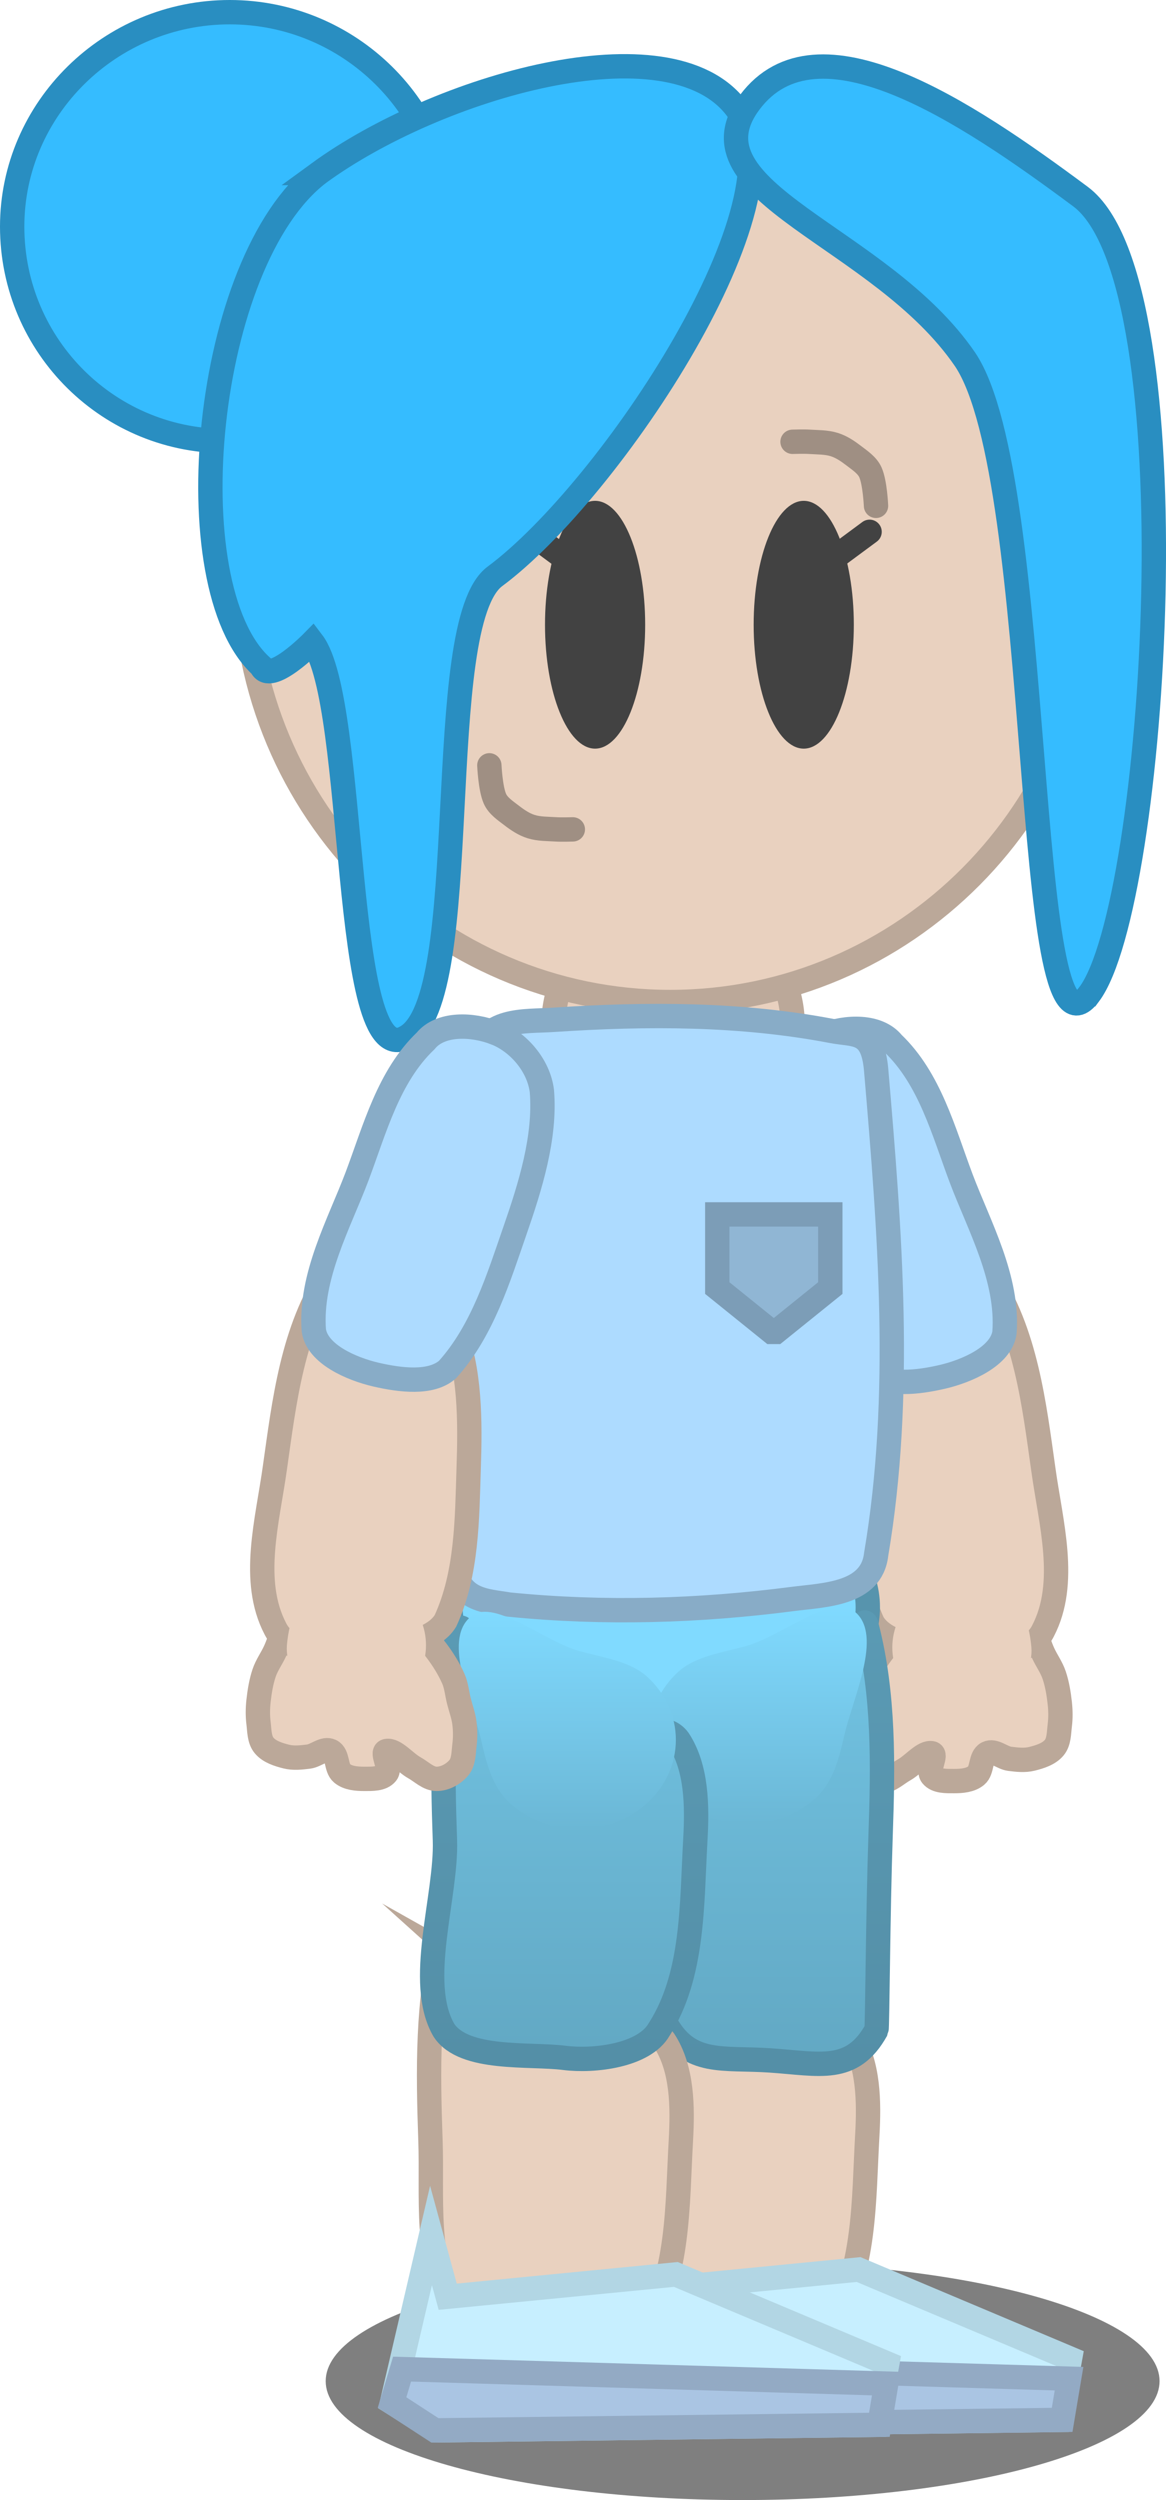 <svg version="1.1" xmlns="http://www.w3.org/2000/svg" xmlns:xlink="http://www.w3.org/1999/xlink" width="67.048" height="143.648" viewBox="0,0,67.048,143.648"><defs><linearGradient x1="240.689" y1="188.209" x2="240.689" y2="213.564" gradientUnits="userSpaceOnUse" id="color-1"><stop offset="0" stop-color="#72c4e4"/><stop offset="1" stop-color="#62a8c3"/></linearGradient><linearGradient x1="240.689" y1="188.209" x2="240.689" y2="213.564" gradientUnits="userSpaceOnUse" id="color-2"><stop offset="0" stop-color="#5a9ab4"/><stop offset="1" stop-color="#548fa7"/></linearGradient><linearGradient x1="240.833" y1="187.302" x2="240.833" y2="199.782" gradientUnits="userSpaceOnUse" id="color-3"><stop offset="0" stop-color="#80daff"/><stop offset="1" stop-color="#6bb7d5"/></linearGradient><linearGradient x1="229.672" y1="188.497" x2="229.672" y2="213.281" gradientUnits="userSpaceOnUse" id="color-4"><stop offset="0" stop-color="#72c4e4"/><stop offset="1" stop-color="#62a8c3"/></linearGradient><linearGradient x1="229.672" y1="188.497" x2="229.672" y2="213.281" gradientUnits="userSpaceOnUse" id="color-5"><stop offset="0" stop-color="#5a9ab4"/><stop offset="1" stop-color="#548fa7"/></linearGradient><linearGradient x1="229.855" y1="187.59" x2="229.855" y2="200.07" gradientUnits="userSpaceOnUse" id="color-6"><stop offset="0" stop-color="#80daff"/><stop offset="1" stop-color="#6bb7d5"/></linearGradient></defs><g transform="translate(-197.233,-94.982)"><g data-paper-data="{&quot;isPaintingLayer&quot;:true}" fill-rule="nonzero" stroke-linejoin="miter" stroke-miterlimit="10" stroke-dasharray="" stroke-dashoffset="0" style="mix-blend-mode: normal"><path d="M263.911,231.796c0,3.774 -10.734,6.833 -23.975,6.833c-13.241,0 -23.975,-3.059 -23.975,-6.833c0,-3.774 10.734,-6.833 23.975,-6.833c13.241,0 23.975,3.059 23.975,6.833z" fill-opacity="0.5" fill="#000000" stroke="#000000" stroke-width="0" stroke-linecap="butt"/><g stroke-linecap="round"><g fill="#e9d1bf" stroke="#bba899"><path d="M256.253,188.039c0.472,0.34 0.624,1.181 0.96,1.92c0.197,0.434 0.49,0.828 0.64,1.28c0.172,0.515 0.26,1.06 0.32,1.6c0.047,0.424 0.053,0.857 0,1.28c-0.054,0.436 -0.039,0.943 -0.32,1.28c-0.305,0.366 -0.818,0.524 -1.28,0.64c-0.413,0.104 -0.857,0.053 -1.28,0c-0.436,-0.054 -0.887,-0.516 -1.28,-0.32c-0.426,0.213 -0.274,0.975 -0.64,1.28c-0.337,0.281 -0.841,0.32 -1.28,0.32c-0.439,0 -1.005,0.023 -1.28,-0.32c-0.266,-0.333 0.326,-1.215 0,-1.28c-0.474,-0.095 -1.056,0.658 -1.6,0.96c-0.417,0.232 -0.803,0.64 -1.28,0.64c-0.477,0 -0.975,-0.274 -1.28,-0.64c-0.281,-0.337 -0.266,-0.844 -0.32,-1.28c-0.053,-0.423 -0.053,-0.857 0,-1.28c0.054,-0.436 0.213,-0.854 0.32,-1.28c0.107,-0.426 0.141,-0.879 0.32,-1.28c0.252,-0.568 0.587,-1.103 0.96,-1.6c0.271,-0.362 0.592,-0.697 0.96,-0.96c0.388,-0.277 0.828,-0.49 1.28,-0.64c0.515,-0.172 1.069,-0.202 1.6,-0.32c0.429,-0.095 0.844,-0.266 1.28,-0.32c0.423,-0.053 0.854,0 1.28,0c0.426,0 0.854,0 1.28,0c0.213,0 0.516,-0.173 0.64,0z" data-paper-data="{&quot;origPos&quot;:null}" stroke-width="1.4"/><path d="M254.012,168.221c2.221,3.279 2.69,7.492 3.216,11.187c0.421,3.062 1.424,6.522 -0.021,9.285c-0.907,1.813 -3.96,1.17 -5.95,1.044c-1.369,-0.087 -3.163,-0.408 -3.831,-1.496c-1.26,-2.725 -1.242,-5.941 -1.335,-8.725c-0.093,-2.742 -0.1,-5.691 0.894,-8.164c0.611,-1.356 2.207,-1.902 3.532,-2.399c1.233,-0.452 2.968,-1.735 3.496,-0.733z" data-paper-data="{&quot;origPos&quot;:null}" stroke-width="1.4"/><path d="M254.621,185.48c1.153,0.968 1.794,2.622 1.92,4.159c0.079,0.984 -0.448,2.019 -1.172,2.715c-0.724,0.695 -1.724,1.125 -2.827,1.125c-1.103,0 -2.103,-0.43 -2.827,-1.125c-0.724,-0.696 -1.172,-1.655 -1.172,-2.715c0,-1.059 0.448,-2.019 1.172,-2.715c0.724,-0.695 1.858,-0.827 2.827,-1.125c0.748,-0.226 1.59,-0.929 2.08,-0.32z" data-paper-data="{&quot;origPos&quot;:null}" stroke-width="0"/></g><path d="M248.566,154.921c2.136,2.041 2.918,5.061 3.939,7.774c1.028,2.723 2.721,5.742 2.488,8.858c-0.198,1.359 -2.161,2.213 -3.585,2.542c-1.37,0.313 -3.142,0.548 -4.103,-0.294c-2.011,-2.229 -2.947,-5.307 -3.861,-7.937c-0.901,-2.591 -1.782,-5.406 -1.565,-8.062c0.181,-1.476 1.349,-2.82 2.663,-3.338c1.351,-0.527 3.18,-0.583 4.024,0.457z" data-paper-data="{&quot;origPos&quot;:null}" fill="#addbff" stroke="#88acc7" stroke-width="1.4"/></g><path d="M235.936,147.02c1.898,0 3.617,0.771 4.863,2.016c1.245,1.245 2.016,2.965 2.016,4.863c0,1.898 -0.771,3.617 -2.016,4.863c-1.245,1.245 -2.965,2.016 -4.863,2.016c-1.898,0 -3.617,-0.771 -4.863,-2.016c-1.245,-1.245 -2.016,-2.965 -2.016,-4.863c0,-1.898 0.771,-3.617 2.016,-4.863c1.245,-1.245 2.965,-2.016 4.863,-2.016z" data-paper-data="{&quot;origPos&quot;:null}" fill="#e9d1bf" stroke="#bba899" stroke-width="1.4" stroke-linecap="butt"/><path d="M235.776,103.282c6.753,0 12.872,2.761 17.303,7.221c4.431,4.46 7.173,10.619 7.173,17.416c0,6.797 -2.743,12.956 -7.173,17.416c-4.431,4.46 -10.55,7.221 -17.303,7.221c-6.753,0 -12.872,-2.761 -17.303,-7.221c-4.431,-4.46 -7.173,-10.619 -7.173,-17.416c0,-6.797 2.743,-12.956 7.173,-17.416c4.431,-4.46 10.55,-7.221 17.303,-7.221z" data-paper-data="{&quot;index&quot;:null}" fill="#e9d1bf" stroke="#bba899" stroke-width="1.4" stroke-linecap="butt"/><path d="M244.936,127.239l2.3,-1.7" data-paper-data="{&quot;index&quot;:null}" fill="none" stroke="#424242" stroke-width="1.4" stroke-linecap="round"/><path d="M229.936,127.239l-2.3,-1.7" data-paper-data="{&quot;index&quot;:null}" fill="none" stroke="#424242" stroke-width="1.4" stroke-linecap="round"/><path d="M231.452,123.759c0.795,0 1.515,0.798 2.036,2.087c0.522,1.288 0.844,3.068 0.844,5.032c0,1.964 -0.323,3.744 -0.844,5.032c-0.521,1.289 -1.241,2.087 -2.036,2.087c-0.795,0 -1.515,-0.798 -2.036,-2.087c-0.522,-1.288 -0.844,-3.068 -0.844,-5.032c0,-1.964 0.323,-3.744 0.844,-5.032c0.521,-1.289 1.241,-2.087 2.036,-2.087z" data-paper-data="{&quot;index&quot;:null}" fill="#424242" stroke="none" stroke-width="1.4" stroke-linecap="butt"/><path d="M243.45,123.759c0.795,0 1.515,0.798 2.036,2.087c0.522,1.288 0.844,3.068 0.844,5.032c0,1.964 -0.323,3.744 -0.844,5.032c-0.521,1.289 -1.241,2.087 -2.036,2.087c-0.795,0 -1.515,-0.798 -2.036,-2.087c-0.522,-1.288 -0.844,-3.068 -0.844,-5.032c0,-1.964 0.323,-3.744 0.844,-5.032c0.521,-1.289 1.241,-2.087 2.036,-2.087z" data-paper-data="{&quot;index&quot;:null}" fill="#424242" stroke="none" stroke-width="1.4" stroke-linecap="butt"/><path d="M230.172,142.636c0,0 -0.641,0.021 -0.96,0c-0.481,-0.032 -0.979,-0.016 -1.44,-0.16c-0.41,-0.128 -0.779,-0.378 -1.12,-0.64c-0.358,-0.276 -0.776,-0.546 -0.96,-0.96c-0.263,-0.592 -0.32,-1.92 -0.32,-1.92" data-paper-data="{&quot;index&quot;:null}" fill="none" stroke="#9f8f83" stroke-width="1.4" stroke-linecap="round"/><path d="M242.806,120.366c0,0 0.641,-0.021 0.96,0c0.481,0.032 0.979,0.016 1.44,0.16c0.41,0.128 0.779,0.378 1.12,0.64c0.358,0.276 0.776,0.546 0.96,0.96c0.263,0.592 0.32,1.92 0.32,1.92" data-paper-data="{&quot;index&quot;:null}" fill="none" stroke="#9f8f83" stroke-width="1.4" stroke-linecap="round"/><path d="M226.672,124.046c0,0 0.057,-1.328 0.32,-1.92c0.184,-0.413 0.602,-0.684 0.96,-0.96c0.34,-0.262 0.71,-0.512 1.12,-0.64c0.461,-0.144 0.959,-0.128 1.44,-0.16c0.319,-0.021 0.96,0 0.96,0" data-paper-data="{&quot;index&quot;:null}" fill="none" stroke="#9f8f83" stroke-width="1.4" stroke-linecap="round"/><path d="M197.933,108.003c0,-6.776 5.63,-12.321 12.511,-12.321c6.881,0 12.511,5.544 12.511,12.321c0,6.776 -5.63,12.321 -12.511,12.321c-6.881,0.123 -12.511,-5.421 -12.511,-12.321z" data-paper-data="{&quot;origPos&quot;:null}" fill="#35bcff" stroke="#298ec1" stroke-width="1.4" stroke-linecap="butt"/><g data-paper-data="{&quot;origPos&quot;:null}" fill="#35bcff" stroke="#298ec1" stroke-width="1.4" stroke-linecap="butt"><path d="M215.574,104.923c6.756,-4.928 20.143,-8.871 24.022,-3.696c3.878,5.175 -7.257,21.931 -13.887,26.859c-3.753,2.711 -1.126,24.272 -5.13,26.489c-3.753,2.218 -2.752,-19.248 -5.38,-22.697c0,0 -2.46,2.508 -2.941,1.381c-5.056,-4.614 -3.315,-23.284 3.316,-28.336z" data-paper-data="{&quot;origPos&quot;:null}"/><path d="M259.864,152.111c-3.878,5.175 -2.502,-29.57 -7.131,-36.469c-4.879,-7.146 -16.265,-9.61 -12.386,-14.785c3.878,-5.175 12.386,0.493 19.017,5.421c6.631,4.928 4.379,40.658 0.5,45.833z" data-paper-data="{&quot;origPos&quot;:null}"/></g><g stroke-width="1.4"><path d="M235.136,179.656c3.31,0 6.31,0.861 8.482,2.251c2.172,1.39 3.516,3.31 3.516,5.428c0,2.119 -1.344,4.039 -3.516,5.428c-2.173,1.39 -5.172,2.251 -8.482,2.251c-3.31,0 -6.31,-0.861 -8.482,-2.251c-2.172,-1.39 -3.516,-3.31 -3.516,-5.428c0,-2.119 1.344,-4.039 3.516,-5.428c2.173,-1.39 5.172,-2.251 8.482,-2.251z" data-paper-data="{&quot;origPos&quot;:null,&quot;index&quot;:null}" fill="#80daff" stroke="#5794ad" stroke-linecap="butt"/><path d="M224.577,155.819c0.45,-2.402 2.818,-2.125 4.479,-2.24c5.406,-0.359 10.769,-0.358 15.998,0.64c1.346,0.262 2.361,-0.079 2.56,2.24c0.794,9.277 1.547,18.693 0,27.836c-0.262,2.311 -3.001,2.325 -4.799,2.56c-5.384,0.699 -10.856,0.866 -16.318,0.32c-1.275,-0.227 -3.02,-0.166 -3.2,-2.56c-0.714,-9.568 -0.52,-19.189 1.28,-28.796z" data-paper-data="{&quot;origPos&quot;:null}" fill="#addbff" stroke="#88acc7" stroke-linecap="round"/><path d="M244.978,164.76v4.231l-3.125,2.519h-0.25l-3.125,-2.519v-4.231z" data-paper-data="{&quot;origPos&quot;:null,&quot;index&quot;:null}" fill="#90b6d4" stroke="#7c9db7" stroke-linecap="round"/></g><g><g fill="#e9d1bf" stroke="#bba899"><path d="M235.104,207.781c2.56,1.441 5.195,2.469 7.839,3.52c1.048,0.34 2.444,-0.393 3.2,0.64c1.058,1.618 1.07,3.817 0.96,5.759c-0.209,3.665 -0.087,7.76 -2.08,10.879c-0.859,1.508 -3.406,1.018 -5.119,0.8c-2.002,-0.254 -4.759,-0.325 -5.919,-2.08c-1.617,-2.751 -1.168,-6.391 -1.28,-9.599c-0.14,-4.001 -0.211,-8.106 0.8,-11.998c0.166,-0.971 0.834,1.648 1.6,2.08z" data-paper-data="{&quot;origPos&quot;:null}" stroke-width="1.4" stroke-linecap="round"/><path d="M240.415,202.661c1.677,0 3.197,0.717 4.298,1.876c1.1,1.158 1.782,2.758 1.782,4.524c0,1.766 -0.682,3.365 -1.782,4.524c-1.101,1.158 -2.62,1.876 -4.298,1.876c-1.677,0 -3.197,-0.717 -4.298,-1.876c-1.1,-1.158 -1.782,-2.758 -1.782,-4.524c0,-1.766 0.682,-3.365 1.782,-4.524c1.101,-1.158 2.62,-1.876 4.298,-1.876z" data-paper-data="{&quot;origPos&quot;:null}" stroke-width="0" stroke-linecap="butt"/></g><g stroke-linecap="round"><path d="M247.07,188.423c1.01,3.893 0.94,7.998 0.8,11.998c-0.154,4.422 -0.187,11.101 -0.237,11.19c-1.402,2.526 -3.242,1.951 -6.125,1.757c-2.723,-0.183 -4.606,0.302 -5.957,-2.069c-1.993,-3.119 -1.871,-7.213 -2.08,-10.879c-0.11,-1.942 -0.099,-4.141 0.96,-5.759c0.755,-1.033 2.151,-0.299 3.2,-0.64c2.644,-1.051 5.279,-2.078 7.839,-3.52c0.766,-0.432 1.433,-3.05 1.6,-2.08z" data-paper-data="{&quot;origPos&quot;:null}" fill="url(#color-1)" stroke="url(#color-2)" stroke-width="1.4"/><path d="M246.43,187.623c1.554,1.359 -0.131,4.868 -0.64,7.039c-0.298,1.289 -0.627,2.692 -1.641,3.619c-1.014,0.927 -2.414,1.501 -3.959,1.501c-1.545,0 -2.945,-0.573 -3.959,-1.501c-1.014,-0.927 -1.641,-2.206 -1.641,-3.619c0,-1.412 0.627,-2.692 1.641,-3.619c1.014,-0.927 2.604,-1.112 3.959,-1.501c2.103,-0.615 4.994,-3.12 6.239,-1.92z" data-paper-data="{&quot;origPos&quot;:null}" fill="url(#color-3)" stroke="none" stroke-width="0"/></g><g stroke-width="1.4" stroke-linecap="round"><path d="M246.605,225.384l12.158,5.119l-0.64,3.52l-25.277,0.32l-2.56,-1.6l2.24,-9.599l0.96,3.52z" fill="#c7efff" stroke="#b2d6e4"/><path d="M258.309,234.023l-25.559,0.32l-2.464,-1.6l0.576,-1.92l27.844,0.832z" fill="#aac5e3" stroke="#93aac4"/></g></g><g><g><path d="M224.385,208.069c2.56,1.441 5.195,2.469 7.839,3.52c1.048,0.34 2.444,-0.393 3.2,0.64c1.058,1.618 1.07,3.817 0.96,5.759c-0.209,3.665 -0.087,7.76 -2.08,10.879c-0.859,1.508 -3.406,1.018 -5.119,0.8c-2.002,-0.254 -4.759,-0.325 -5.919,-2.08c-1.617,-2.751 -1.168,-6.391 -1.28,-9.599c-0.14,-4.001 -0.211,-8.106 0.8,-11.998c0.166,-0.971 0.834,1.648 1.6,2.08z" data-paper-data="{&quot;origPos&quot;:null}" fill="#e9d1bf" stroke="#bba899" stroke-width="1.4" stroke-linecap="round"/><path d="M229.697,202.949c1.677,0 3.197,0.717 4.298,1.876c1.1,1.158 1.782,2.758 1.782,4.524c0,1.766 -0.682,3.365 -1.782,4.524c-1.101,1.158 -2.62,1.876 -4.298,1.876c-1.677,0 -3.197,-0.717 -4.298,-1.876c-1.1,-1.158 -1.782,-2.758 -1.782,-4.524c0,-1.766 0.682,-3.365 1.782,-4.524c1.101,-1.158 2.62,-1.876 4.298,-1.876z" data-paper-data="{&quot;origPos&quot;:null}" fill="#e9d1bf" stroke="#bba899" stroke-width="0" stroke-linecap="butt"/><g stroke-width="1.4" stroke-linecap="round"><path d="M236.096,225.666l12.158,5.119l-0.64,3.52l-25.277,0.32l-2.56,-1.6l2.24,-9.599l0.96,3.52z" data-paper-data="{&quot;origPos&quot;:null}" fill="#c7efff" stroke="#b2d6e4"/><path d="M247.8,234.305l-25.559,0.32l-2.464,-1.6l0.576,-1.92l27.844,0.832z" data-paper-data="{&quot;origPos&quot;:null}" fill="#aac5e3" stroke="#93aac4"/></g></g><g stroke-linecap="round"><path d="M225.217,190.791c2.56,1.441 5.195,2.469 7.839,3.52c1.048,0.34 2.444,-0.393 3.2,0.64c1.058,1.618 1.07,3.817 0.96,5.759c-0.209,3.665 -0.087,7.76 -2.08,10.879c-0.859,1.508 -3.74,1.851 -5.453,1.633c-2.002,-0.254 -5.759,0.175 -6.919,-1.58c-1.617,-2.751 0.165,-7.724 0.053,-10.932c-0.14,-4.001 -0.211,-8.106 0.8,-11.998c0.166,-0.971 0.834,1.648 1.6,2.08z" data-paper-data="{&quot;origPos&quot;:null}" fill="url(#color-4)" stroke="url(#color-5)" stroke-width="1.4"/><path d="M230.497,189.831c1.354,0.388 2.945,0.573 3.959,1.501c1.014,0.927 1.641,2.206 1.641,3.619c0,1.412 -0.627,2.692 -1.641,3.619c-1.014,0.927 -2.414,1.501 -3.959,1.501c-1.545,0 -2.945,-0.573 -3.959,-1.501c-1.014,-0.927 -1.343,-2.329 -1.641,-3.619c-0.509,-2.171 -2.194,-5.68 -0.64,-7.039c1.245,-1.2 4.136,1.305 6.239,1.92z" data-paper-data="{&quot;origPos&quot;:null}" fill="url(#color-6)" stroke="none" stroke-width="0"/></g></g><g stroke-linecap="round"><g fill="#e9d1bf" stroke="#bba899"><path d="M214.019,187.591c0.124,-0.173 0.427,0 0.64,0c0.426,0 0.854,0 1.28,0c0.426,0 0.857,-0.053 1.28,0c0.436,0.054 0.851,0.225 1.28,0.32c0.53,0.118 1.085,0.148 1.6,0.32c0.452,0.15 0.892,0.363 1.28,0.64c0.368,0.263 0.689,0.598 0.96,0.96c0.373,0.497 0.708,1.032 0.96,1.6c0.179,0.401 0.213,0.854 0.32,1.28c0.107,0.426 0.266,0.844 0.32,1.28c0.053,0.423 0.053,0.857 0,1.28c-0.054,0.436 -0.039,0.943 -0.32,1.28c-0.305,0.366 -0.803,0.64 -1.28,0.64c-0.477,0 -0.863,-0.408 -1.28,-0.64c-0.543,-0.301 -1.126,-1.055 -1.6,-0.96c-0.326,0.065 0.266,0.947 0,1.28c-0.275,0.343 -0.841,0.32 -1.28,0.32c-0.439,0 -0.943,-0.039 -1.28,-0.32c-0.366,-0.305 -0.214,-1.067 -0.64,-1.28c-0.393,-0.196 -0.844,0.266 -1.28,0.32c-0.423,0.053 -0.866,0.104 -1.28,0c-0.462,-0.116 -0.975,-0.274 -1.28,-0.64c-0.281,-0.337 -0.266,-0.844 -0.32,-1.28c-0.053,-0.423 -0.047,-0.856 0,-1.28c0.06,-0.54 0.148,-1.085 0.32,-1.6c0.15,-0.452 0.443,-0.846 0.64,-1.28c0.336,-0.738 0.488,-1.579 0.96,-1.92z" data-paper-data="{&quot;origPos&quot;:null}" stroke-width="1.4"/><g><g stroke-width="1.4"><path d="M219.756,168.826c1.325,0.497 2.922,1.043 3.532,2.399c0.994,2.472 0.987,5.422 0.894,8.164c-0.093,2.783 -0.075,6 -1.335,8.725c-0.668,1.088 -2.462,1.409 -3.831,1.496c-1.99,0.126 -5.042,0.769 -5.95,-1.044c-1.445,-2.763 -0.442,-6.224 -0.021,-9.285c0.526,-3.695 0.995,-7.908 3.216,-11.187c0.527,-1.002 2.263,0.281 3.496,0.733z" data-paper-data="{&quot;origPos&quot;:null}"/></g><path d="M217.73,185.672c0.969,0.298 2.103,0.43 2.827,1.125c0.724,0.696 1.172,1.655 1.172,2.715c0,1.059 -0.448,2.019 -1.172,2.715c-0.724,0.695 -1.724,1.125 -2.827,1.125c-1.103,0 -2.103,-0.43 -2.827,-1.125c-0.724,-0.696 -1.251,-1.731 -1.172,-2.715c0.126,-1.538 0.767,-3.192 1.92,-4.159c0.49,-0.609 1.332,0.094 2.08,0.32z" data-paper-data="{&quot;origPos&quot;:null}" stroke-width="0"/></g></g><path d="M225.73,154.336c1.314,0.518 2.482,1.862 2.663,3.338c0.217,2.656 -0.664,5.471 -1.565,8.062c-0.914,2.631 -1.85,5.708 -3.861,7.937c-0.961,0.842 -2.732,0.607 -4.103,0.294c-1.424,-0.329 -3.388,-1.183 -3.585,-2.542c-0.233,-3.117 1.46,-6.135 2.488,-8.858c1.021,-2.713 1.803,-5.734 3.939,-7.774c0.844,-1.04 2.673,-0.984 4.024,-0.457z" data-paper-data="{&quot;origPos&quot;:null}" fill="#addbff" stroke="#88acc7" stroke-width="1.4"/></g></g></g></svg>